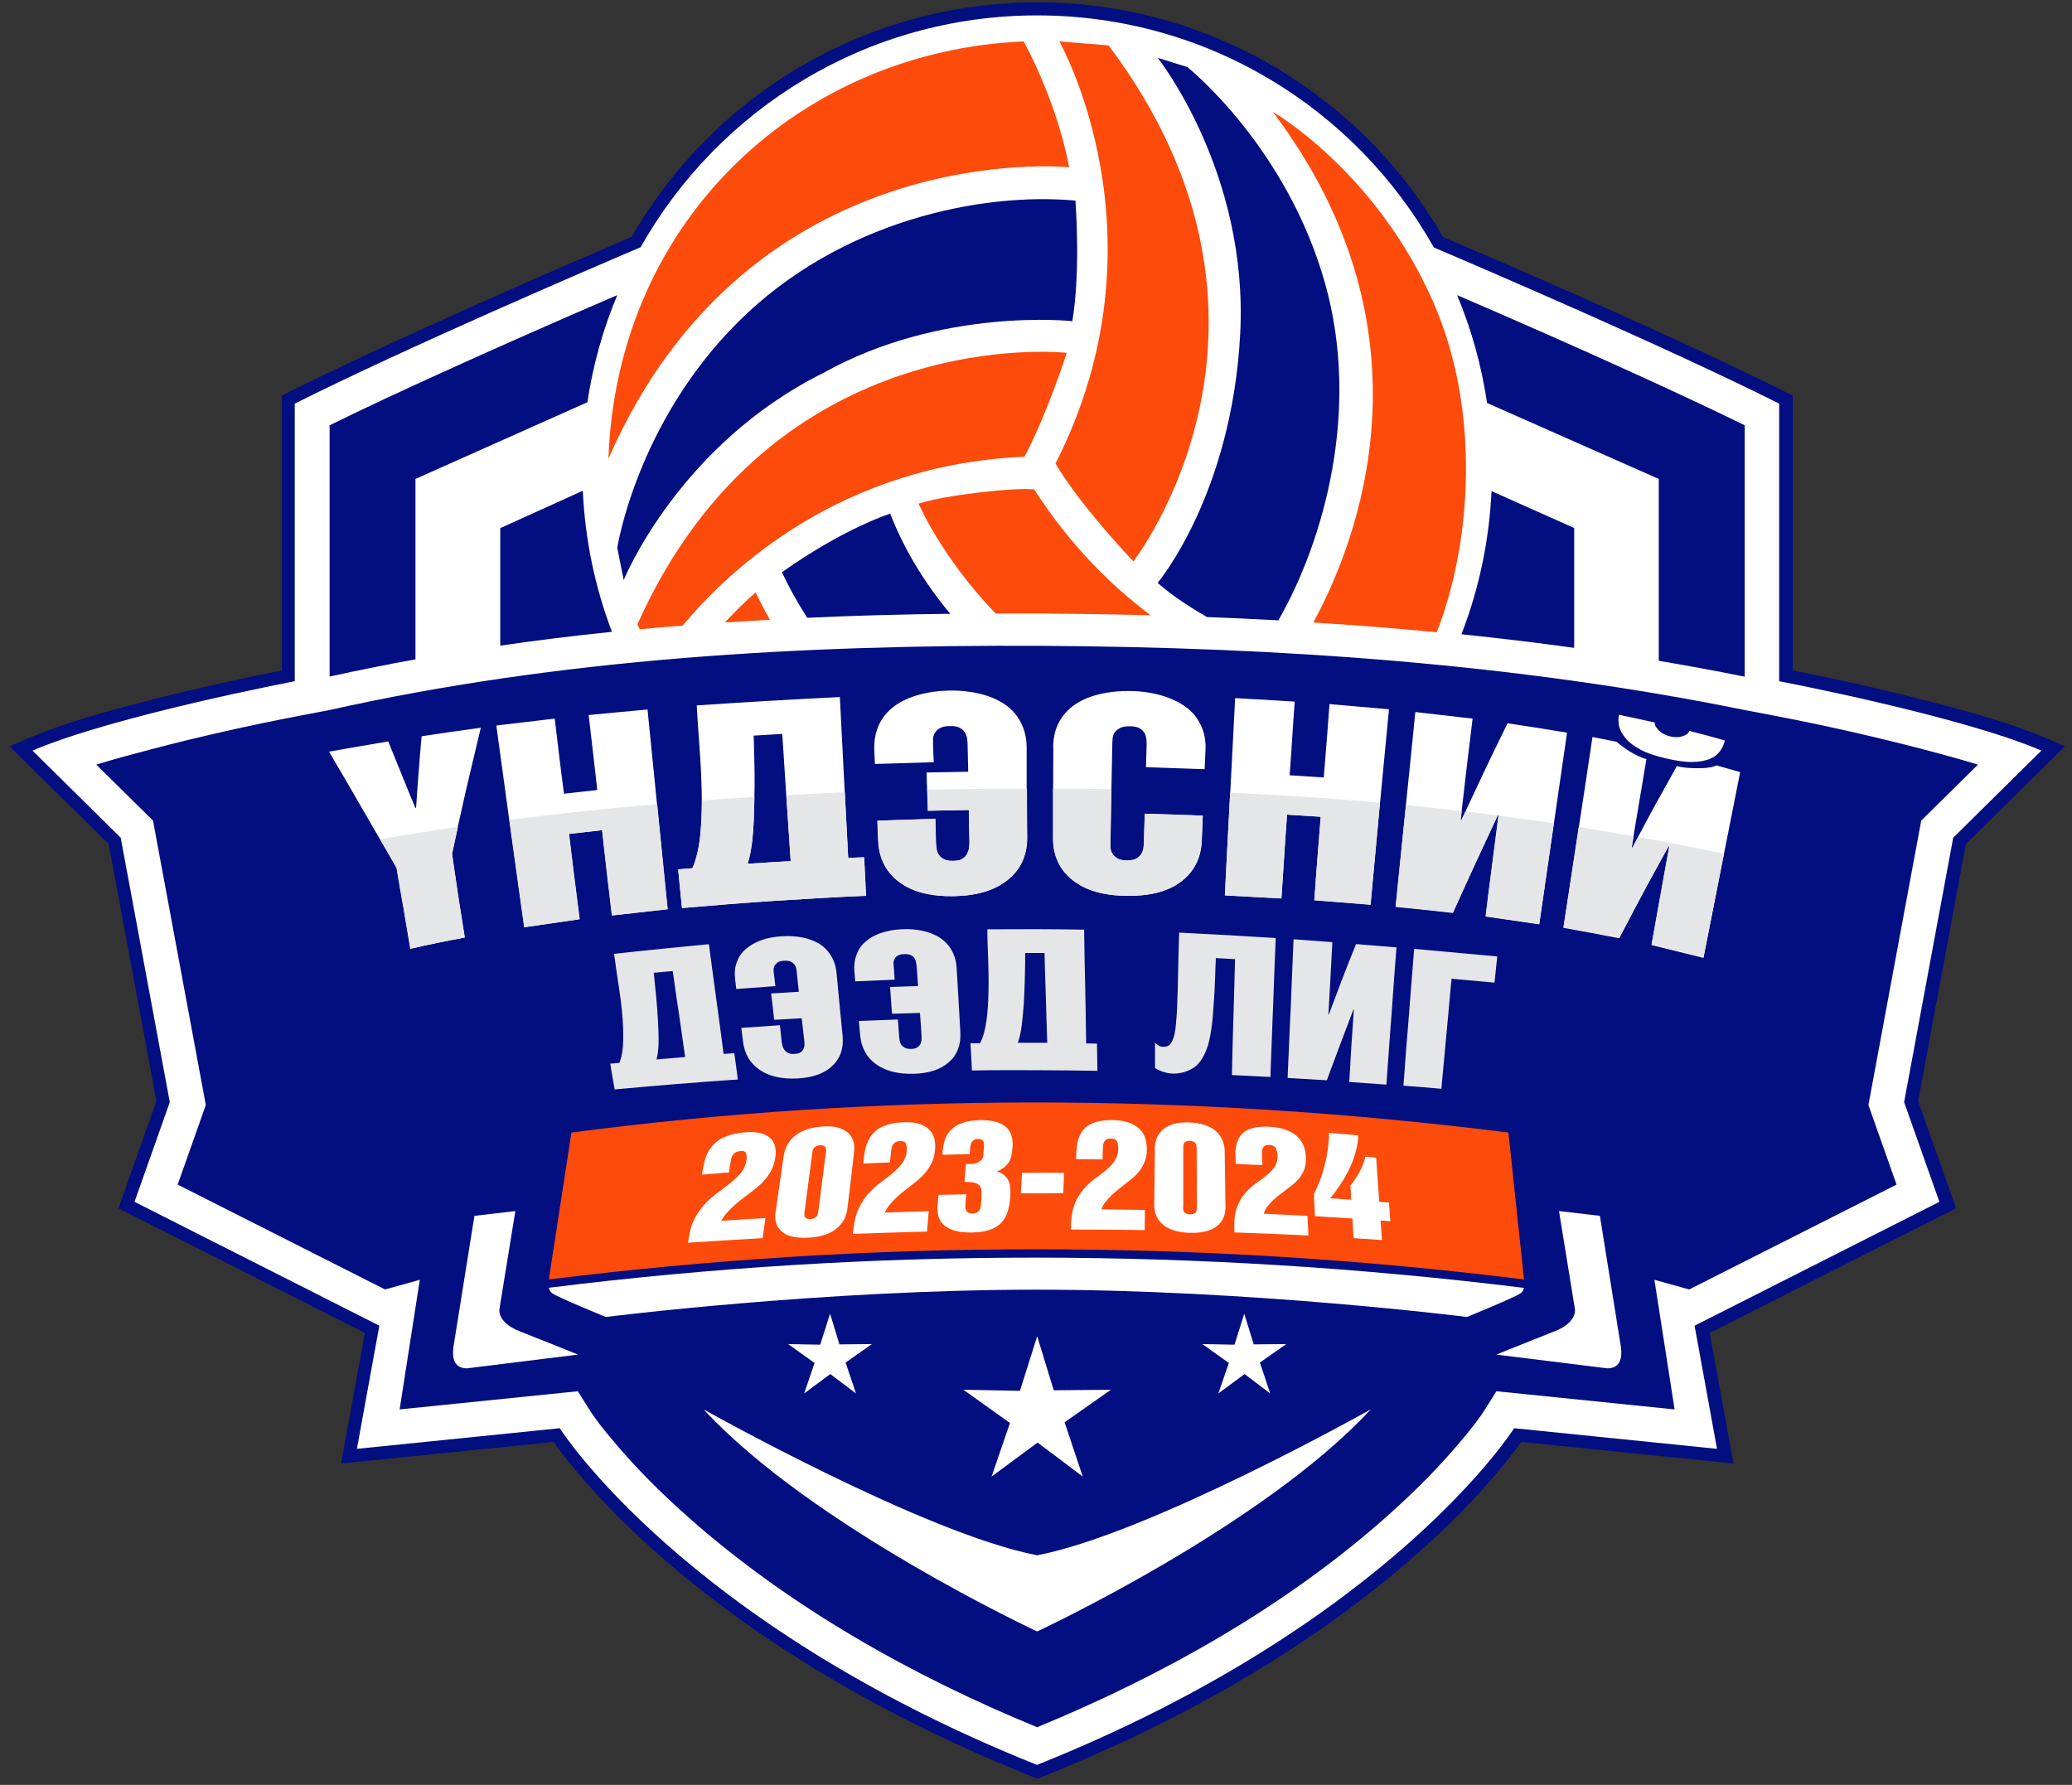 <svg width="195" height="168" viewBox="0 0 195 168" fill="none" xmlns="http://www.w3.org/2000/svg">
<rect x="0" y="0" width="195" height="168" fill="#333333" stroke="none"/>
<path fill-rule="evenodd" clip-rule="evenodd" d="M52.08 135.72L32.1 137.75L34.34 125.46L11.15 113.73L14.72 103.64L10.23 79.45L0.9 70.24L2.58 69.52C5.81 68.13 9.48 67.11 12.89 66.22C17.37 65.05 21.97 64 26.52 63.11V37.24L27.2 36.9C31.23 34.88 35.32 32.98 39.42 31.11C46.05 28.09 52.73 25.16 59.44 22.3C67.3 8.66 81.8 0.22 97.62 0.22C113.44 0.22 127.94 8.66 135.8 22.3C142.5 25.16 149.19 28.09 155.82 31.11C159.92 32.98 164.01 34.88 168.04 36.9L168.72 37.24V63.11C173.28 64 177.88 65.05 182.35 66.22C185.75 67.11 189.42 68.13 192.66 69.52L194.34 70.24L185.01 79.45L180.52 103.64L184.09 113.73L160.9 125.46L163.14 137.75L143.16 135.72C142.53 136.63 141.8 137.54 141.11 138.36C138.76 141.19 136.11 143.82 133.36 146.25C123.14 155.29 110.71 162.19 98.09 167.24L97.63 167.42L97.17 167.24C84.55 162.19 72.12 155.29 61.9 146.25C59.15 143.82 56.5 141.18 54.15 138.36C53.46 137.54 52.73 136.63 52.1 135.72" fill="#030E80"/>
<path fill-rule="evenodd" clip-rule="evenodd" d="M134.93 23.27C127.59 10.24 113.63 1.45 97.61 1.45C81.59 1.45 67.63 10.25 60.29 23.27C55.36 25.37 38.34 32.68 27.74 37.99V64.12C27.74 64.12 10.7 67.37 3.06 70.65L11.36 78.85L15.98 103.74L12.66 113.12L35.7 124.78L33.59 136.37L52.68 134.43C52.68 134.43 64.26 152.78 97.59 166.12C130.92 152.79 142.5 134.43 142.5 134.43L161.59 136.37L159.48 124.78L182.52 113.12L179.2 103.74L183.82 78.85L192.12 70.65C184.48 67.37 167.44 64.12 167.44 64.12V37.99C156.84 32.68 139.82 25.37 134.89 23.27" fill="white"/>
<path fill-rule="evenodd" clip-rule="evenodd" d="M55.28 37.86C55.81 34.34 56.76 30.96 58.09 27.78C52.46 30.2 46.85 32.67 41.28 35.21C37.85 36.77 34.41 38.36 31.02 40.03V63.68C33.7 63.09 36.4 62.55 39.1 62.06V45.08L55.28 37.86Z" fill="#030E80"/>
<path fill-rule="evenodd" clip-rule="evenodd" d="M57.59 59.46C56.01 55.31 55.06 50.84 54.85 46.19L47.08 49.71V60.77C50.57 60.26 54.08 59.83 57.59 59.47" fill="#030E80"/>
<path fill-rule="evenodd" clip-rule="evenodd" d="M140.37 46.23C140.15 50.96 139.17 55.49 137.54 59.7C141.08 60.07 144.62 60.49 148.15 60.98V49.7L140.38 46.23H140.37Z" fill="#030E80"/>
<path fill-rule="evenodd" clip-rule="evenodd" d="M164.2 63.69V40.03C160.81 38.37 157.38 36.78 153.94 35.21C148.37 32.67 142.76 30.2 137.13 27.78C138.47 30.98 139.43 34.39 139.95 37.93L156.11 45.08V62.2C158.81 62.65 161.51 63.15 164.19 63.69" fill="#030E80"/>
<path fill-rule="evenodd" clip-rule="evenodd" d="M99.69 3.89C99.69 3.89 110.17 22.32 99.34 43.62C99.34 43.62 101.01 46.79 106.66 52.84C106.66 52.84 124.07 30.53 104.33 4.27L99.68 3.9L99.69 3.89Z" fill="#FC4B0B"/>
<path fill-rule="evenodd" clip-rule="evenodd" d="M108.94 5.44L111.74 6.31C111.74 6.31 121.1 13.75 124.73 26.76C128 38.48 124.7 50.72 120.31 58.39C118.07 58.27 115.83 58.16 113.59 58.08C111.96 57.14 110.24 56.02 108.95 54.86C108.95 54.86 115.94 46.57 116.72 31.38C117.5 16.18 108.95 5.44 108.95 5.44" fill="#030E80"/>
<path fill-rule="evenodd" clip-rule="evenodd" d="M119.79 10.53C119.79 10.53 129.42 16.05 134.86 28.37C139.4 38.66 138.48 51.2 135.21 59.51C131.35 59.14 127.47 58.83 123.6 58.59C127.7 51.06 135.51 31.36 119.79 10.53Z" fill="#FC4B0B"/>
<path fill-rule="evenodd" clip-rule="evenodd" d="M108.29 57.91C104.43 55.02 100.62 51.18 97.33 46.07C95.62 45.85 88.9 46.6 86.45 47.4C86.45 47.4 88.58 52.42 93.7 57.75C95.13 57.75 96.55 57.75 97.98 57.75C101.41 57.77 104.85 57.82 108.29 57.91Z" fill="#FC4B0B"/>
<path fill-rule="evenodd" clip-rule="evenodd" d="M75.97 58.15C75.03 56.68 74.23 55.24 73.59 53.87C73.59 53.87 78.66 50.13 83.78 48.34C85.08 51.71 87.02 54.89 89.43 57.77C84.95 57.82 80.45 57.94 75.96 58.15" fill="#030E80"/>
<path fill-rule="evenodd" clip-rule="evenodd" d="M68.22 58.59C69.1 57.64 70.07 56.67 71.12 55.75C71.12 55.75 71.55 56.74 72.46 58.33C71.05 58.41 69.63 58.5 68.22 58.59Z" fill="#FC4B0B"/>
<path fill-rule="evenodd" clip-rule="evenodd" d="M64.25 58.88C68.75 53.49 79.2 43.73 96.41 42.99C97.75 40.54 99.45 36.14 100.39 33.21C100.39 33.21 72.81 30.12 59.99 58.76L60.21 59.23C61.56 59.1 62.91 58.98 64.26 58.88" fill="#FC4B0B"/>
<path fill-rule="evenodd" clip-rule="evenodd" d="M58.7 54.6L58.09 51.57C58.09 51.57 59.89 39.86 69.45 30.32C79.01 20.78 92.33 18.07 101.21 18.88C101.21 18.88 101.73 25.38 100.92 30.23C100.92 30.23 88.64 28.87 77.49 35.1C63.86 41.87 58.7 54.59 58.7 54.59" fill="#030E80"/>
<path fill-rule="evenodd" clip-rule="evenodd" d="M57.26 43.17C58.09 20.44 75.56 4.78 96.34 3.9C96.34 3.9 99.41 9.35 100.62 15.74C100.62 15.74 70.58 12.68 57.26 43.18" fill="#FC4B0B"/>
<path fill-rule="evenodd" clip-rule="evenodd" d="M97.61 162.57C109.32 157.76 120.85 151.28 130.35 142.88C132.93 140.6 135.42 138.13 137.62 135.48C138.34 134.62 139.15 133.62 139.75 132.67L140.83 130.95L157.6 132.66L155.7 120.46L158.97 121.37L178.49 111.5L175.84 104.01L180.81 77.24L186.15 71.97C184.48 71.46 182.8 71 181.19 70.58C176.49 69.35 171.64 68.25 166.86 67.34L164.19 66.83C142.81 62.49 120.53 60.91 97.97 60.79C75.42 60.67 52.59 62 31.02 66.83L28.35 67.34C23.57 68.25 18.72 69.34 14.02 70.58C12.41 71 10.72 71.46 9.06 71.97L14.4 77.24L19.37 104.01L16.72 111.5L36.24 121.37L39.51 120.46L37.61 132.66L54.38 130.95L55.46 132.67C56.06 133.62 56.87 134.62 57.59 135.48C59.79 138.13 62.28 140.6 64.86 142.88C74.36 151.28 85.88 157.76 97.6 162.57" fill="#030E80"/>
<path fill-rule="evenodd" clip-rule="evenodd" d="M44.65 114.44L48.5 113.99L47.01 123.17C47.01 123.17 46.69 124.44 48.92 125.31C51.15 126.18 54.4 127.5 54.4 127.5L44.23 128.76C44.23 128.76 42.35 129.21 42.67 126.8L44.65 114.44Z" fill="white"/>
<path fill-rule="evenodd" clip-rule="evenodd" d="M150.57 114.44L146.72 113.99L148.21 123.17C148.21 123.17 148.53 124.44 146.3 125.31C144.07 126.18 140.82 127.5 140.82 127.5L150.99 128.76C150.99 128.76 152.87 129.21 152.55 126.8L150.57 114.44Z" fill="white"/>
<path fill-rule="evenodd" clip-rule="evenodd" d="M155.74 68C155.7 68.2 155.82 68.44 156.1 68.73C156.36 69 156.71 69.2 157.17 69.31C157.62 69.42 158.04 69.41 158.39 69.28C158.75 69.15 158.94 68.99 158.98 68.79C160.1 69.08 161.22 69.37 162.33 69.7C162.26 70.03 162.11 70.35 161.91 70.65C161.7 70.96 161.4 71.22 160.98 71.4C160.54 71.6 160.01 71.7 159.32 71.72C158.65 71.74 157.82 71.62 156.81 71.39C155.8 71.16 154.98 70.88 154.37 70.55C153.77 70.22 153.3 69.87 153 69.5C152.7 69.13 152.46 68.75 152.38 68.36C152.3 67.98 152.29 67.61 152.36 67.28C153.48 67.51 154.62 67.75 155.75 68.01M160.32 90.16C158.69 89.76 157.06 89.35 155.43 88.95C155.7 87.41 155.98 85.86 156.26 84.32C156.53 82.78 156.82 81.23 157.1 79.69C157.07 79.69 157.05 79.68 157.03 79.67C156.26 81.09 155.46 82.5 154.69 83.95C153.92 85.4 153.14 86.86 152.39 88.31C150.64 87.97 148.89 87.64 147.14 87.33C147.59 84.34 148.05 81.35 148.51 78.35C148.97 75.36 149.43 72.37 149.87 69.37C150.63 69.51 151.39 69.67 152.15 69.82C152.28 69.95 152.46 70.09 152.69 70.26C152.92 70.42 153.13 70.58 153.39 70.74C153.66 70.89 153.92 71.04 154.19 71.17C154.47 71.3 154.71 71.39 154.95 71.44C154.72 72.83 154.48 74.22 154.25 75.61C154.01 77 153.78 78.39 153.55 79.78C153.56 79.78 153.59 79.78 153.62 79.79C154.31 78.5 154.99 77.21 155.69 75.92C156.39 74.64 157.12 73.37 157.81 72.11C158.1 72.18 158.42 72.24 158.79 72.27C159.15 72.3 159.51 72.31 159.85 72.31C160.22 72.31 160.55 72.29 160.84 72.24C161.12 72.2 161.36 72.13 161.55 72.04C162.27 72.25 163 72.46 163.77 72.67C163.2 75.58 162.62 78.49 162.04 81.41C161.46 84.32 160.89 87.23 160.32 90.14V90.16ZM139.82 86.26C140.01 84.68 140.22 83.09 140.42 81.5C140.62 79.91 140.84 78.33 141.04 76.74C141.01 76.74 140.97 76.74 140.96 76.74C140.25 78.27 139.54 79.79 138.83 81.32C138.12 82.85 137.43 84.39 136.73 85.93C134.93 85.73 133.13 85.53 131.34 85.36C131.65 82.3 131.96 79.24 132.27 76.19C132.58 73.14 132.9 70.08 133.2 67.02C134.99 67.22 136.78 67.43 138.59 67.64C138.4 69.24 138.2 70.84 138.01 72.43C137.82 74.03 137.65 75.62 137.45 77.22C137.46 77.22 137.49 77.22 137.52 77.22C138.23 75.69 138.95 74.16 139.67 72.64C140.39 71.11 141.13 69.6 141.88 68.08C143.74 68.35 145.62 68.65 147.48 68.96C147.05 71.97 146.61 74.97 146.17 77.98C145.73 80.99 145.3 83.99 144.86 87C143.18 86.75 141.49 86.51 139.81 86.27L139.82 86.26ZM121.85 66.04C121.76 67.19 121.68 68.35 121.61 69.51C121.53 70.66 121.46 71.82 121.37 72.97C122.44 73.04 123.51 73.11 124.58 73.18C124.67 72.03 124.77 70.88 124.86 69.73C124.95 68.58 125.03 67.43 125.12 66.27C126.99 66.43 128.85 66.59 130.72 66.76C130.43 69.83 130.13 72.9 129.84 75.96C129.55 79.02 129.27 82.09 128.99 85.16C127.23 85.02 125.45 84.88 123.7 84.74C123.79 83.43 123.88 82.12 123.99 80.81C124.09 79.5 124.2 78.19 124.3 76.88C123.24 76.82 122.19 76.75 121.13 76.68C121.03 78 120.94 79.31 120.86 80.63C120.78 81.94 120.68 83.26 120.6 84.57C118.82 84.47 117.06 84.38 115.28 84.28C115.44 81.18 115.59 78.09 115.76 74.99C115.93 71.9 116.08 68.8 116.24 65.71C118.11 65.81 120 65.92 121.87 66.04H121.85ZM99.12 70.35C99.12 69.45 99.3 68.66 99.66 67.98C100.03 67.3 100.54 66.74 101.19 66.3C101.84 65.86 102.62 65.54 103.51 65.33C104.4 65.12 105.37 65.02 106.4 65.04C107.47 65.06 108.45 65.21 109.31 65.46C110.18 65.71 110.94 66.07 111.58 66.53C112.22 66.99 112.69 67.57 113.02 68.27C113.35 68.96 113.5 69.76 113.45 70.66C113.42 71.24 113.4 71.82 113.37 72.4C111.54 72.33 109.71 72.27 107.85 72.21C107.87 71.51 107.89 70.81 107.91 70.11C107.91 69.96 107.91 69.78 107.89 69.58C107.86 69.38 107.82 69.2 107.72 69.01C107.62 68.84 107.48 68.69 107.27 68.56C107.06 68.43 106.75 68.36 106.32 68.36C105.92 68.36 105.6 68.41 105.4 68.53C105.18 68.65 105 68.79 104.89 68.96C104.78 69.13 104.73 69.32 104.71 69.52C104.69 69.72 104.68 69.89 104.68 70.05C104.65 71.59 104.62 73.12 104.59 74.66C104.56 76.19 104.54 77.73 104.51 79.27C104.51 79.39 104.49 79.55 104.51 79.75C104.52 79.95 104.57 80.14 104.67 80.32C104.77 80.5 104.93 80.65 105.15 80.79C105.35 80.92 105.66 80.99 106.06 80.99C106.45 80.99 106.75 80.93 106.96 80.81C107.17 80.68 107.33 80.53 107.43 80.36C107.53 80.18 107.6 79.99 107.62 79.79C107.64 79.59 107.66 79.43 107.66 79.31C107.68 78.4 107.72 77.5 107.74 76.59C109.57 76.64 111.39 76.7 113.2 76.77C113.18 77.55 113.13 78.34 113.1 79.13C113.04 80.8 112.35 82.1 111.1 83.02C109.84 83.95 108.15 84.35 105.98 84.32C103.85 84.29 102.17 83.81 100.95 82.84C99.72 81.86 99.1 80.54 99.11 78.86C99.11 77.45 99.11 76.03 99.11 74.61C99.11 73.2 99.13 71.77 99.13 70.36L99.12 70.35ZM87.32 76.31C87.28 75.11 87.23 73.92 87.2 72.71C88.48 72.68 89.8 72.66 91.12 72.64C91.1 71.77 91.08 70.9 91.06 70.03C91.06 69.88 91.04 69.7 91.01 69.5C90.99 69.3 90.91 69.12 90.8 68.94C90.7 68.77 90.55 68.62 90.34 68.51C90.12 68.39 89.81 68.33 89.39 68.34C88.99 68.34 88.68 68.41 88.45 68.54C88.23 68.66 88.07 68.82 87.98 68.99C87.88 69.17 87.81 69.36 87.81 69.56C87.81 69.76 87.81 69.94 87.81 70.1C87.83 70.64 87.84 71.19 87.88 71.74C86.02 71.79 84.19 71.85 82.34 71.91C82.32 71.48 82.3 71.06 82.28 70.63C82.24 69.73 82.4 68.92 82.72 68.22C83.04 67.52 83.54 66.94 84.15 66.48C84.78 66.01 85.55 65.66 86.43 65.41C87.3 65.16 88.27 65.02 89.31 65C90.37 64.98 91.34 65.09 92.22 65.3C93.1 65.51 93.88 65.84 94.54 66.28C95.19 66.72 95.69 67.28 96.05 67.96C96.41 68.65 96.62 69.44 96.62 70.34C96.62 71.76 96.62 73.18 96.62 74.6C96.62 76.02 96.64 77.44 96.65 78.85C96.65 80.53 96.03 81.86 94.8 82.84C93.58 83.81 91.91 84.31 89.77 84.35C87.63 84.39 85.91 83.97 84.67 83.06C83.4 82.13 82.72 80.84 82.64 79.15C82.61 78.52 82.58 77.88 82.56 77.25C84.37 77.19 86.19 77.12 88.01 77.07C88.03 77.83 88.04 78.58 88.07 79.34C88.07 79.46 88.09 79.62 88.11 79.82C88.13 80.02 88.19 80.21 88.29 80.39C88.39 80.57 88.55 80.73 88.77 80.85C89.01 80.98 89.3 81.04 89.69 81.03C90.09 81.03 90.39 80.96 90.59 80.82C90.79 80.69 90.93 80.53 91.02 80.34C91.11 80.15 91.18 79.96 91.2 79.77C91.22 79.57 91.23 79.41 91.23 79.29C91.2 78.28 91.19 77.26 91.18 76.24C89.88 76.26 88.58 76.28 87.31 76.31H87.32ZM79.04 65.62C79.17 68.14 79.3 70.66 79.43 73.19C79.56 75.71 79.69 78.23 79.82 80.75C80.32 80.73 80.81 80.71 81.32 80.69C81.38 81.9 81.45 83.11 81.5 84.32C80 84.37 78.52 84.46 77.02 84.54C74.21 84.71 71.4 84.87 68.6 85.1C67.11 85.22 65.64 85.35 64.18 85.47C64.06 84.26 63.93 83.05 63.82 81.83C64.25 81.79 64.69 81.75 65.16 81.72C65.53 80.88 65.77 79.85 65.9 78.61C66.02 77.38 66.07 76.07 66.04 74.67C66.01 73.28 65.95 71.86 65.84 70.43C65.73 69 65.64 67.66 65.57 66.4C70.05 66.09 74.52 65.83 79.05 65.61L79.04 65.62ZM74.41 81.05C74.28 79.06 74.14 77.06 74.01 75.07C73.88 73.08 73.75 71.08 73.62 69.08C72.71 69.13 71.81 69.18 70.93 69.24C70.97 70.27 70.99 71.36 71.01 72.5C71.03 73.65 71.01 74.76 70.98 75.85C70.96 76.94 70.91 77.96 70.82 78.9C70.72 79.86 70.58 80.65 70.36 81.3C71.7 81.21 73.05 81.13 74.42 81.05H74.41ZM52.21 67.65C52.35 68.83 52.49 70 52.63 71.18C52.77 72.36 52.93 73.53 53.08 74.71C54.11 74.59 55.17 74.47 56.21 74.36C56.09 73.19 55.94 72.01 55.81 70.83C55.68 69.65 55.54 68.48 55.4 67.3C57.25 67.12 59.1 66.95 60.94 66.78C61.25 69.91 61.56 73.05 61.88 76.18C62.19 79.31 62.51 82.45 62.82 85.58C61.08 85.78 59.32 85.98 57.58 86.17C57.42 84.83 57.26 83.5 57.11 82.16C56.95 80.82 56.81 79.48 56.66 78.14C55.62 78.26 54.57 78.37 53.54 78.49C53.7 79.83 53.86 81.17 54.03 82.51C54.2 83.85 54.37 85.19 54.54 86.52C52.8 86.77 51.06 87.03 49.33 87.28C48.89 84.12 48.44 80.95 48.01 77.79C47.58 74.62 47.15 71.46 46.71 68.29C48.53 68.07 50.37 67.85 52.2 67.64L52.21 67.65ZM36.54 69.79C36.96 70.83 37.39 71.88 37.81 72.92C38.23 73.96 38.65 75 39.09 76.04C39.1 76.04 39.13 76.04 39.16 76.03C39.22 74.9 39.32 73.78 39.4 72.66C39.48 71.54 39.57 70.42 39.68 69.3C41.53 69.02 43.38 68.75 45.25 68.5C44.78 70.46 44.31 72.43 43.85 74.41C43.39 76.39 42.96 78.39 42.53 80.38C42.73 81.69 42.91 83.01 43.11 84.32C43.31 85.63 43.53 86.94 43.73 88.25C42.01 88.57 40.3 88.91 38.61 89.31C38.39 88.04 38.19 86.76 37.97 85.49C37.75 84.22 37.52 82.95 37.31 81.68C36.28 79.88 35.22 78.07 34.17 76.25C33.12 74.42 32.05 72.6 30.97 70.75C32.82 70.42 34.67 70.1 36.53 69.79H36.54Z" fill="white"/>
<path fill-rule="evenodd" clip-rule="evenodd" d="M148.6 77.85C150.31 78.12 152.02 78.41 153.75 78.71C153.69 79.06 153.63 79.41 153.57 79.76C153.58 79.76 153.61 79.76 153.64 79.77C153.82 79.44 153.99 79.11 154.17 78.77C156.84 79.25 159.53 79.78 162.25 80.36L162.04 81.39C161.46 84.3 160.89 87.21 160.32 90.12C158.69 89.72 157.06 89.31 155.43 88.91C155.7 87.37 155.98 85.82 156.26 84.28C156.53 82.74 156.82 81.19 157.1 79.65C157.07 79.65 157.05 79.64 157.03 79.63C156.26 81.05 155.46 82.46 154.69 83.91C153.92 85.36 153.14 86.82 152.39 88.27C150.64 87.93 148.89 87.6 147.14 87.29C147.59 84.3 148.05 81.31 148.51 78.31L148.58 77.83L148.6 77.85ZM141.03 76.77C142.76 76.99 144.49 77.23 146.24 77.49L146.17 77.95C145.73 80.96 145.3 83.96 144.86 86.97C143.18 86.72 141.49 86.48 139.81 86.24C140 84.66 140.21 83.07 140.41 81.48C140.61 79.91 140.82 78.33 141.02 76.76L141.03 76.77ZM132.32 75.78C134.05 75.95 135.8 76.14 137.57 76.34C137.54 76.62 137.5 76.91 137.47 77.19C137.48 77.19 137.51 77.19 137.54 77.19L137.92 76.38C138.93 76.5 139.94 76.62 140.95 76.75C140.25 78.26 139.54 79.78 138.84 81.29C138.13 82.82 137.44 84.36 136.74 85.9C134.94 85.7 133.14 85.5 131.35 85.33C131.66 82.27 131.97 79.21 132.28 76.16L132.32 75.78ZM115.76 74.61C120.34 74.82 125.04 75.12 129.87 75.55L129.83 75.95C129.54 79.01 129.26 82.08 128.98 85.15C127.22 85.01 125.44 84.87 123.69 84.73C123.78 83.42 123.87 82.11 123.98 80.8C124.08 79.49 124.19 78.18 124.29 76.87C123.23 76.81 122.18 76.74 121.12 76.67C121.02 77.99 120.93 79.3 120.85 80.62C120.77 81.93 120.67 83.25 120.59 84.56C118.81 84.46 117.05 84.37 115.27 84.27C115.43 81.17 115.58 78.08 115.75 74.98L115.77 74.61H115.76ZM99.1 74.23C100.9 74.23 102.73 74.25 104.59 74.28V74.66C104.55 76.19 104.53 77.73 104.5 79.27C104.5 79.39 104.48 79.55 104.5 79.75C104.51 79.95 104.56 80.14 104.66 80.32C104.76 80.5 104.92 80.65 105.14 80.79C105.34 80.92 105.65 80.99 106.05 80.99C106.44 80.99 106.74 80.93 106.95 80.81C107.16 80.68 107.32 80.53 107.42 80.36C107.52 80.18 107.59 79.99 107.61 79.79C107.63 79.59 107.65 79.43 107.65 79.31C107.67 78.4 107.71 77.5 107.73 76.59C109.56 76.64 111.38 76.7 113.19 76.77C113.17 77.55 113.12 78.34 113.09 79.13C113.03 80.8 112.34 82.1 111.09 83.02C109.83 83.95 108.14 84.35 105.97 84.32C103.84 84.29 102.16 83.81 100.94 82.84C99.71 81.86 99.09 80.54 99.1 78.86C99.1 77.45 99.1 76.03 99.1 74.61V74.24V74.23ZM87.26 74.33C88.41 74.31 89.58 74.29 90.76 74.27C92.69 74.25 94.65 74.23 96.65 74.23V74.6C96.65 76.02 96.67 77.44 96.68 78.85C96.68 80.53 96.06 81.86 94.83 82.84C93.61 83.81 91.94 84.31 89.8 84.35C87.66 84.39 85.94 83.97 84.7 83.06C83.43 82.13 82.75 80.84 82.67 79.15C82.64 78.52 82.61 77.88 82.59 77.25C84.4 77.19 86.22 77.12 88.04 77.07C88.06 77.83 88.07 78.58 88.1 79.34C88.1 79.46 88.12 79.62 88.14 79.82C88.16 80.02 88.22 80.21 88.32 80.39C88.42 80.57 88.58 80.73 88.8 80.85C89.04 80.98 89.33 81.04 89.72 81.03C90.12 81.03 90.42 80.96 90.62 80.82C90.82 80.69 90.96 80.53 91.05 80.34C91.14 80.15 91.21 79.96 91.23 79.77C91.25 79.57 91.26 79.41 91.26 79.29C91.23 78.28 91.22 77.26 91.21 76.24C89.91 76.26 88.61 76.28 87.34 76.31C87.32 75.65 87.29 75 87.27 74.34L87.26 74.33ZM66.05 75.35C67.65 75.23 69.3 75.12 71 75.01L70.98 75.85C70.96 76.94 70.91 77.96 70.82 78.9C70.72 79.86 70.58 80.65 70.36 81.3C71.7 81.21 73.05 81.13 74.42 81.05C74.29 79.06 74.15 77.06 74.02 75.07L74 74.84C75.79 74.74 77.63 74.65 79.51 74.58C79.62 76.64 79.72 78.69 79.83 80.75C80.33 80.73 80.82 80.71 81.33 80.69C81.39 81.9 81.46 83.11 81.51 84.32C80.01 84.37 78.53 84.46 77.03 84.54C74.22 84.71 71.41 84.87 68.61 85.1C67.12 85.22 65.65 85.35 64.19 85.47C64.07 84.26 63.94 83.05 63.83 81.83C64.26 81.79 64.7 81.75 65.17 81.72C65.54 80.88 65.78 79.85 65.91 78.61C66.01 77.58 66.06 76.49 66.06 75.34L66.05 75.35ZM47.94 77.17C51.9 76.66 56.57 76.14 61.85 75.69L61.9 76.18C62.21 79.31 62.53 82.45 62.84 85.58C61.1 85.78 59.34 85.98 57.6 86.17C57.44 84.83 57.28 83.5 57.13 82.16C56.97 80.82 56.83 79.48 56.68 78.14C55.64 78.26 54.59 78.37 53.56 78.49C53.72 79.83 53.88 81.17 54.05 82.51C54.22 83.85 54.39 85.19 54.56 86.52C52.82 86.77 51.08 87.03 49.35 87.28C48.91 84.12 48.46 80.95 48.03 77.79L47.94 77.17ZM43.1 77.83C42.91 78.68 42.73 79.53 42.55 80.37C42.75 81.68 42.93 83 43.13 84.31C43.33 85.62 43.55 86.93 43.75 88.24C42.03 88.56 40.32 88.9 38.63 89.3C38.41 88.03 38.21 86.75 37.99 85.48C37.77 84.21 37.54 82.94 37.33 81.67C36.82 80.78 36.31 79.89 35.79 79C37.54 78.69 40 78.28 43.1 77.83Z" fill="#E5E6E7"/>
<path fill-rule="evenodd" clip-rule="evenodd" d="M140.91 90.01C140.82 90.84 140.73 91.66 140.65 92.49C139.29 92.37 137.96 92.25 136.61 92.12C136.53 92.99 136.44 93.85 136.37 94.71C136.29 95.57 136.21 96.44 136.13 97.3C136.05 98.17 135.97 99.03 135.89 99.89C135.81 100.75 135.73 101.62 135.65 102.48C134.47 102.37 133.28 102.28 132.08 102.19C132.16 101.12 132.25 100.04 132.32 98.97C132.4 97.9 132.49 96.82 132.58 95.75C132.67 94.68 132.75 93.6 132.83 92.53C132.91 91.46 133 90.38 133.09 89.31C135.69 89.54 138.29 89.78 140.9 90.02M126.98 101.83C127.06 100.7 127.11 99.56 127.18 98.43C127.25 97.3 127.35 96.17 127.41 95.03C127.39 95.03 127.38 95.03 127.37 95.03C126.95 96.14 126.53 97.25 126.11 98.35C125.69 99.46 125.28 100.57 124.87 101.68C123.65 101.6 122.4 101.53 121.18 101.46C121.23 100.37 121.28 99.28 121.32 98.19C121.36 97.1 121.42 96.01 121.47 94.93C121.52 93.84 121.56 92.76 121.6 91.67C121.65 90.58 121.69 89.49 121.74 88.41C122.95 88.5 124.16 88.58 125.39 88.68C125.32 89.81 125.28 90.95 125.21 92.08C125.14 93.21 125.08 94.35 125.02 95.49C125.02 95.49 125.05 95.49 125.06 95.49C125.47 94.38 125.89 93.27 126.31 92.17C126.73 91.06 127.18 89.96 127.62 88.86C128.89 88.96 130.15 89.06 131.43 89.17C131.35 90.25 131.25 91.32 131.18 92.4C131.1 93.48 131.03 94.55 130.95 95.63C130.87 96.71 130.78 97.78 130.71 98.86C130.64 99.94 130.54 101.01 130.48 102.09C129.29 102 128.14 101.92 126.99 101.84L126.98 101.83ZM108.72 98.17C108.85 98.27 108.94 98.36 109.04 98.42C109.14 98.48 109.28 98.52 109.43 98.53C109.68 98.53 109.86 98.5 109.98 98.42C110.11 98.34 110.24 98.17 110.36 97.9C110.49 97.61 110.6 97.15 110.66 96.51C110.72 95.88 110.78 95.12 110.8 94.23C110.83 93.34 110.87 92.35 110.88 91.25C110.88 90.7 110.91 90.14 110.92 89.56C110.94 88.98 110.95 88.39 110.97 87.78C114 87.93 117.03 88.1 120.06 88.29C120.01 89.38 119.97 90.47 119.93 91.56C119.89 92.65 119.85 93.74 119.81 94.83C119.77 95.92 119.71 97.01 119.68 98.1C119.64 99.19 119.6 100.28 119.56 101.37C118.35 101.3 117.14 101.25 115.94 101.19C115.96 100.28 115.98 99.37 116 98.46C116.02 97.55 116.05 96.64 116.08 95.73C116.1 94.82 116.13 93.91 116.16 93.01C116.18 92.1 116.21 91.19 116.23 90.28C115.63 90.25 115.03 90.21 114.43 90.18C114.39 90.72 114.38 91.37 114.35 92.15C114.33 92.93 114.28 93.73 114.22 94.55C114.17 95.37 114.11 96.16 113.99 96.92C113.88 97.68 113.74 98.3 113.55 98.78C113.21 99.66 112.77 100.27 112.19 100.59C111.6 100.92 110.99 101.07 110.35 101.05C110.21 101.05 110.04 101.03 109.86 100.99C109.69 100.95 109.52 100.91 109.37 100.85C109.23 100.8 109.08 100.74 108.96 100.68C108.83 100.62 108.74 100.56 108.7 100.51C108.7 99.73 108.7 98.94 108.7 98.16L108.72 98.17ZM102.03 87.5C102.05 88.39 102.06 89.29 102.07 90.18C102.08 91.07 102.12 91.96 102.13 92.85C102.14 93.74 102.16 94.64 102.18 95.53C102.2 96.42 102.21 97.31 102.22 98.21C102.56 98.21 102.89 98.22 103.24 98.23C103.26 99.08 103.27 99.94 103.28 100.79C102.26 100.78 101.26 100.77 100.24 100.75C98.32 100.73 96.41 100.73 94.49 100.73C93.47 100.73 92.48 100.74 91.47 100.76C91.42 99.91 91.39 99.06 91.33 98.2C91.63 98.2 91.92 98.19 92.24 98.19C92.53 97.62 92.72 96.91 92.84 96.05C92.96 95.19 93.01 94.27 93.03 93.29C93.05 92.31 93.03 91.32 93 90.31C92.96 89.3 92.92 88.35 92.92 87.47C95.96 87.45 98.99 87.45 102.03 87.5ZM98.56 98.16C98.54 97.46 98.51 96.75 98.49 96.05C98.47 95.35 98.45 94.64 98.43 93.93C98.41 93.23 98.38 92.52 98.36 91.82C98.34 91.12 98.32 90.41 98.3 89.7C97.69 89.7 97.1 89.7 96.48 89.7C96.48 90.42 96.48 91.19 96.45 92C96.43 92.8 96.4 93.59 96.36 94.35C96.31 95.11 96.24 95.83 96.16 96.49C96.08 97.16 95.95 97.71 95.79 98.15C96.7 98.15 97.63 98.15 98.55 98.15L98.56 98.16ZM83.95 95.43C83.89 94.59 83.82 93.75 83.77 92.9C84.63 92.87 85.52 92.84 86.4 92.81C86.35 92.2 86.31 91.59 86.27 90.98C86.27 90.87 86.24 90.74 86.21 90.6C86.19 90.46 86.15 90.33 86.08 90.21C86.01 90.09 85.89 89.99 85.74 89.91C85.59 89.83 85.37 89.8 85.09 89.81C84.82 89.81 84.61 89.87 84.47 89.96C84.33 90.05 84.24 90.16 84.18 90.28C84.12 90.4 84.08 90.54 84.09 90.68C84.09 90.82 84.11 90.95 84.12 91.06C84.15 91.44 84.17 91.83 84.2 92.21C82.96 92.26 81.73 92.31 80.49 92.37C80.46 92.07 80.44 91.77 80.41 91.48C80.35 90.85 80.44 90.29 80.63 89.8C80.82 89.31 81.13 88.89 81.54 88.56C81.94 88.23 82.43 87.96 83.02 87.78C83.61 87.59 84.24 87.49 84.95 87.46C85.65 87.43 86.29 87.49 86.9 87.63C87.5 87.77 88.03 87.98 88.48 88.28C88.93 88.58 89.3 88.97 89.57 89.46C89.84 89.94 90 90.5 90.03 91.13C90.09 92.14 90.15 93.14 90.21 94.14C90.27 95.14 90.32 96.15 90.38 97.15C90.45 98.34 90.09 99.29 89.3 99.98C88.5 100.68 87.4 101.04 85.95 101.07C84.5 101.11 83.32 100.8 82.43 100.16C81.55 99.52 81.06 98.61 80.95 97.43C80.91 96.98 80.87 96.54 80.83 96.1C82.05 96.05 83.26 96 84.5 95.96C84.54 96.49 84.58 97.02 84.62 97.55C84.62 97.63 84.63 97.74 84.66 97.89C84.69 98.03 84.71 98.17 84.79 98.29C84.87 98.42 84.99 98.52 85.14 98.61C85.3 98.7 85.5 98.74 85.77 98.73C86.03 98.73 86.22 98.67 86.35 98.57C86.48 98.47 86.6 98.36 86.64 98.23C86.69 98.1 86.73 97.97 86.73 97.83C86.73 97.69 86.73 97.58 86.73 97.49C86.69 96.78 86.63 96.06 86.58 95.34C85.71 95.37 84.84 95.39 83.97 95.42L83.95 95.43ZM72.86 95.99C72.77 95.16 72.68 94.34 72.57 93.51C73.44 93.45 74.31 93.4 75.18 93.35C75.11 92.75 75.05 92.15 74.99 91.55C74.98 91.44 74.96 91.32 74.94 91.18C74.92 91.04 74.85 90.92 74.77 90.8C74.69 90.69 74.58 90.59 74.41 90.51C74.26 90.44 74.05 90.41 73.77 90.43C73.49 90.45 73.29 90.5 73.17 90.6C73.04 90.7 72.94 90.81 72.88 90.93C72.82 91.06 72.79 91.19 72.8 91.32C72.8 91.46 72.83 91.58 72.84 91.69C72.88 92.07 72.92 92.45 72.97 92.82C71.74 92.91 70.52 93 69.29 93.09C69.26 92.8 69.23 92.51 69.19 92.22C69.11 91.6 69.16 91.05 69.34 90.56C69.52 90.07 69.8 89.65 70.2 89.32C70.59 88.98 71.07 88.7 71.63 88.5C72.2 88.29 72.85 88.17 73.53 88.13C74.23 88.08 74.89 88.12 75.48 88.23C76.08 88.35 76.61 88.54 77.08 88.82C77.54 89.1 77.91 89.47 78.2 89.94C78.49 90.41 78.67 90.95 78.73 91.58C78.83 92.57 78.91 93.56 79.01 94.55C79.1 95.54 79.2 96.53 79.3 97.52C79.41 98.69 79.08 99.63 78.32 100.34C77.56 101.05 76.46 101.44 75.03 101.51C73.58 101.58 72.41 101.32 71.51 100.71C70.61 100.1 70.07 99.22 69.93 98.06C69.88 97.63 69.81 97.19 69.77 96.75C70.98 96.66 72.18 96.58 73.4 96.5C73.45 97.02 73.51 97.54 73.57 98.07C73.57 98.15 73.6 98.26 73.63 98.4C73.66 98.54 73.72 98.66 73.8 98.79C73.88 98.91 73.99 99.01 74.15 99.1C74.3 99.18 74.51 99.22 74.77 99.2C75.04 99.19 75.23 99.13 75.37 99.03C75.49 98.94 75.58 98.82 75.63 98.69C75.69 98.56 75.72 98.42 75.71 98.29C75.71 98.15 75.71 98.04 75.69 97.95C75.61 97.24 75.53 96.54 75.45 95.84C74.59 95.89 73.72 95.94 72.86 95.99ZM66.72 88.88C66.84 89.74 66.95 90.6 67.06 91.46C67.17 92.32 67.29 93.18 67.41 94.04C67.53 94.9 67.65 95.76 67.76 96.62C67.87 97.48 67.98 98.34 68.1 99.2C68.44 99.18 68.78 99.16 69.11 99.13C69.23 99.96 69.33 100.79 69.44 101.61C68.43 101.68 67.44 101.74 66.44 101.82C64.55 101.96 62.66 102.11 60.79 102.28C59.81 102.37 58.84 102.46 57.85 102.54C57.7 101.74 57.56 100.93 57.43 100.12C57.71 100.09 58 100.07 58.3 100.04C58.51 99.48 58.64 98.78 58.65 97.96C58.67 97.14 58.64 96.26 58.55 95.32C58.46 94.38 58.33 93.44 58.18 92.48C58.03 91.53 57.91 90.62 57.79 89.78C60.76 89.45 63.73 89.16 66.72 88.87V88.88ZM64.48 99.49C64.39 98.82 64.29 98.14 64.19 97.47C64.1 96.8 64 96.12 63.9 95.44C63.8 94.77 63.69 94.09 63.6 93.42C63.51 92.75 63.4 92.07 63.31 91.4C62.73 91.46 62.12 91.51 61.53 91.56C61.59 92.26 61.68 92.99 61.75 93.77C61.82 94.54 61.88 95.3 61.92 96.03C61.96 96.77 61.99 97.45 61.98 98.1C61.98 98.74 61.9 99.28 61.79 99.72C62.7 99.64 63.6 99.56 64.49 99.49H64.48Z" fill="#E5E6E7"/>
<path fill-rule="evenodd" clip-rule="evenodd" d="M66.22 132.66C66.22 132.66 87.07 144.38 97.61 146.39C108.15 144.38 129 132.66 129 132.66C118.82 143.68 97.61 153.56 97.61 153.56C97.61 153.56 76.4 143.68 66.22 132.66Z" fill="white"/>
<path fill-rule="evenodd" clip-rule="evenodd" d="M97.61 125.77L99.17 130.86L104.55 130.81L100.19 133.87L101.9 138.98L97.65 135.78L93.32 138.98L95.05 133.94L90.67 130.81L95.99 130.91L97.61 125.77Z" fill="white"/>
<path fill-rule="evenodd" clip-rule="evenodd" d="M117.1 123.65L117.99 126.54L121.05 126.51L118.57 128.25L119.54 131.16L117.13 129.33L114.66 131.16L115.65 128.29L113.16 126.51L116.18 126.57L117.1 123.65Z" fill="white"/>
<path fill-rule="evenodd" clip-rule="evenodd" d="M78.12 123.65L79 126.54L82.06 126.51L79.58 128.25L80.56 131.16L78.14 129.33L75.68 131.16L76.66 128.29L74.17 126.51L77.19 126.57L78.12 123.65Z" fill="white"/>
<path fill-rule="evenodd" clip-rule="evenodd" d="M51.65 121.19C51.69 121.39 51.78 121.58 51.95 121.71C52.44 122.1 57.02 123.96 57.02 123.96C57.02 123.96 77.37 121.39 97.54 121.39C117.71 121.39 138.06 123.96 138.06 123.96C138.06 123.96 142.64 122.09 143.13 121.71C143.3 121.58 143.38 121.4 143.43 121.21H143.33C112.87 117.46 82.2 117.4 51.74 121.2H51.64L51.65 121.19Z" fill="white"/>
<path fill-rule="evenodd" clip-rule="evenodd" d="M53.78 106.6L51.65 120.43C66.8 118.54 82.1 117.58 97.54 117.59C112.98 117.59 128.27 118.54 143.43 120.43L141.96 106.6C111.72 102.8 82.34 102.85 53.79 106.6" fill="#FC4B0B"/>
<path d="M123.65 112.38C123.86 111.98 124.06 111.54 124.24 111.06C124.42 110.58 124.57 110.08 124.69 109.58C124.82 109.07 124.91 108.56 124.97 108.06C125.04 107.55 125.08 107.08 125.08 106.63C125.99 106.7 126.92 106.78 127.83 106.87C127.81 107.4 127.72 107.92 127.58 108.45C127.43 108.98 127.24 109.49 127 109.99C126.76 110.49 126.49 110.98 126.17 111.46C125.85 111.94 125.53 112.38 125.19 112.79C125.85 112.83 126.51 112.87 127.17 112.92C127.14 112.47 127.12 112.03 127.09 111.58C127.4 111.22 127.68 110.79 127.95 110.3C128.22 109.8 128.4 109.33 128.5 108.87C128.84 108.9 129.17 108.93 129.51 108.96C129.56 109.65 129.61 110.35 129.66 111.04C129.71 111.73 129.75 112.43 129.8 113.12C130.1 113.14 130.41 113.17 130.72 113.19C130.76 113.77 130.81 114.36 130.85 114.94C130.54 114.92 130.23 114.9 129.93 114.88C129.97 115.49 130.02 116.11 130.06 116.72C129.16 116.66 128.28 116.6 127.39 116.54C127.35 115.92 127.31 115.31 127.28 114.69C126.1 114.61 124.91 114.54 123.75 114.47C123.72 113.78 123.68 113.09 123.66 112.4M116.27 108.74C116.25 107.76 116.5 107.05 117.02 106.61C117.54 106.17 118.39 105.98 119.58 106.06C120.59 106.13 121.39 106.4 121.97 106.87C122.55 107.34 122.86 108.02 122.9 108.9C122.92 109.34 122.88 109.72 122.76 110.03C122.64 110.35 122.49 110.63 122.29 110.88C122.09 111.14 121.85 111.36 121.58 111.57C121.32 111.77 121.04 111.99 120.76 112.2C120.47 112.41 120.19 112.63 119.92 112.87C119.66 113.11 119.4 113.38 119.19 113.69C119.12 113.79 119.07 113.89 119.05 113.96C119.03 114.01 119 114.05 118.98 114.1C118.96 114.15 118.94 114.19 118.93 114.24C120.3 114.31 121.67 114.37 123.05 114.44C123.08 115.06 123.11 115.68 123.14 116.29C120.81 116.18 118.49 116.08 116.17 116C116.17 115.79 116.16 115.59 116.16 115.38C116.15 114.66 116.25 114.06 116.44 113.56C116.64 113.07 116.89 112.64 117.2 112.29C117.5 111.94 117.84 111.63 118.2 111.38C118.56 111.13 118.9 110.88 119.2 110.63C119.5 110.38 119.76 110.11 119.96 109.82C120.16 109.53 120.24 109.17 120.23 108.75C120.23 108.52 120.17 108.3 120.08 108.1C119.99 107.9 119.79 107.79 119.47 107.77C119.3 107.77 119.17 107.77 119.08 107.83C118.98 107.88 118.91 107.95 118.86 108.03C118.81 108.12 118.79 108.21 118.78 108.33C118.78 108.44 118.76 108.55 118.77 108.67C118.77 109 118.79 109.34 118.8 109.67C117.96 109.63 117.13 109.59 116.3 109.55C116.3 109.29 116.28 109.02 116.28 108.76L116.27 108.74ZM111.34 113.63C111.34 113.9 111.4 114.09 111.53 114.17C111.66 114.25 111.81 114.3 111.99 114.3C112.16 114.3 112.31 114.27 112.45 114.19C112.57 114.12 112.64 113.94 112.64 113.66C112.64 112.73 112.63 111.79 112.63 110.86C112.63 109.93 112.63 108.99 112.62 108.06C112.62 107.79 112.55 107.6 112.43 107.52C112.3 107.43 112.15 107.39 111.99 107.38C111.81 107.38 111.66 107.41 111.54 107.48C111.42 107.55 111.36 107.73 111.36 108.01V113.62L111.34 113.63ZM108.68 108.11C108.68 107.32 108.97 106.7 109.53 106.25C110.09 105.8 110.9 105.61 111.97 105.65C113.03 105.7 113.85 105.96 114.4 106.44C114.96 106.93 115.24 107.56 115.26 108.35C115.27 109.22 115.29 110.1 115.3 110.97C115.3 111.84 115.32 112.72 115.33 113.59C115.34 114.37 115.08 114.98 114.51 115.42C113.94 115.86 113.1 116.07 112 116.04C110.89 116.01 110.04 115.76 109.47 115.29C108.9 114.82 108.62 114.19 108.63 113.39C108.63 112.51 108.65 111.62 108.66 110.74C108.66 109.86 108.68 108.97 108.69 108.09L108.68 108.11ZM101.31 108.32C101.35 107.32 101.64 106.58 102.18 106.11C102.73 105.63 103.59 105.41 104.77 105.43C105.78 105.45 106.57 105.69 107.12 106.15C107.67 106.61 107.94 107.29 107.93 108.2C107.93 108.65 107.86 109.04 107.72 109.37C107.58 109.7 107.41 110 107.19 110.27C106.98 110.53 106.74 110.78 106.45 111C106.17 111.22 105.88 111.45 105.59 111.68C105.3 111.91 105 112.15 104.72 112.4C104.44 112.66 104.18 112.95 103.94 113.27C103.86 113.38 103.81 113.48 103.78 113.55C103.76 113.6 103.74 113.65 103.71 113.69C103.69 113.74 103.66 113.79 103.65 113.83C105.02 113.84 106.39 113.86 107.75 113.88C107.75 114.52 107.74 115.15 107.73 115.78C105.4 115.75 103.09 115.73 100.78 115.73C100.78 115.52 100.79 115.31 100.8 115.09C100.83 114.36 100.96 113.74 101.18 113.22C101.41 112.7 101.68 112.26 102.01 111.89C102.34 111.51 102.7 111.19 103.08 110.92C103.45 110.65 103.8 110.38 104.12 110.11C104.44 109.84 104.72 109.55 104.92 109.24C105.12 108.93 105.24 108.56 105.24 108.13C105.24 107.89 105.22 107.67 105.14 107.47C105.06 107.27 104.87 107.16 104.55 107.16C104.38 107.16 104.24 107.18 104.14 107.24C104.05 107.29 103.97 107.37 103.92 107.46C103.87 107.55 103.83 107.65 103.82 107.77C103.81 107.88 103.8 108 103.79 108.11C103.79 108.45 103.76 108.79 103.76 109.13C102.92 109.12 102.1 109.11 101.27 109.1C101.28 108.83 101.29 108.56 101.3 108.29L101.31 108.32ZM100.14 110.39C100.11 111.03 100.09 111.67 100.07 112.31C98.73 112.31 97.41 112.31 96.07 112.32C96.12 111.68 96.15 111.04 96.18 110.39C97.5 110.39 98.82 110.38 100.14 110.39ZM90.93 112.39C90.9 112.74 90.88 113.09 90.85 113.45C90.84 113.65 90.88 113.83 90.96 113.99C91.04 114.14 91.24 114.22 91.53 114.22C91.82 114.22 92.01 114.13 92.13 113.97C92.24 113.81 92.31 113.63 92.32 113.43C92.33 113.19 92.35 112.95 92.37 112.71C92.39 112.42 92.38 112.18 92.36 111.99C92.33 111.8 92.26 111.65 92.14 111.54C92.02 111.43 91.85 111.36 91.64 111.31C91.43 111.27 91.13 111.25 90.77 111.25C90.81 110.69 90.86 110.12 90.9 109.56C91.06 109.56 91.21 109.56 91.36 109.56C91.64 109.56 91.92 109.48 92.16 109.34C92.4 109.2 92.53 109 92.54 108.74C92.56 108.46 92.58 108.18 92.61 107.9C92.63 107.72 92.6 107.55 92.53 107.41C92.46 107.27 92.3 107.2 92.05 107.2C91.61 107.2 91.35 107.47 91.31 107.98C91.29 108.2 91.28 108.41 91.26 108.63C90.41 108.65 89.55 108.67 88.7 108.69C88.71 108.2 88.78 107.76 88.9 107.36C89.02 106.97 89.21 106.63 89.5 106.35C89.78 106.07 90.14 105.84 90.58 105.69C91.03 105.53 91.57 105.45 92.22 105.43C92.7 105.43 93.14 105.46 93.53 105.54C93.92 105.62 94.24 105.76 94.52 105.96C94.8 106.16 95.01 106.42 95.14 106.75C95.27 107.07 95.32 107.49 95.29 107.98C95.27 108.23 95.24 108.47 95.2 108.69C95.16 108.91 95.1 109.12 94.99 109.31C94.88 109.51 94.73 109.68 94.55 109.84C94.36 110 94.11 110.14 93.82 110.26C94.11 110.34 94.34 110.46 94.52 110.62C94.7 110.78 94.84 110.96 94.93 111.17C95.02 111.38 95.07 111.61 95.08 111.86C95.1 112.11 95.1 112.37 95.08 112.63C95.05 113.16 94.96 113.63 94.83 114.05C94.7 114.46 94.5 114.81 94.23 115.1C93.96 115.38 93.59 115.6 93.15 115.76C92.69 115.92 92.12 116 91.44 116.01C90.37 116.03 89.54 115.83 88.97 115.42C88.41 115.01 88.16 114.35 88.24 113.44C88.27 113.12 88.29 112.79 88.32 112.47C89.19 112.45 90.06 112.43 90.93 112.41V112.39ZM81.34 108.72C81.45 107.72 81.81 106.97 82.39 106.46C82.97 105.96 83.85 105.68 85.04 105.63C86.05 105.59 86.82 105.79 87.34 106.22C87.86 106.65 88.08 107.32 88 108.24C87.96 108.69 87.85 109.09 87.7 109.43C87.54 109.77 87.34 110.08 87.1 110.36C86.87 110.64 86.6 110.9 86.31 111.14C86.01 111.38 85.71 111.62 85.39 111.86C85.07 112.1 84.76 112.36 84.46 112.63C84.16 112.9 83.88 113.2 83.62 113.54C83.53 113.66 83.48 113.76 83.44 113.83C83.41 113.88 83.37 113.93 83.34 113.98C83.31 114.03 83.29 114.08 83.29 114.13C84.66 114.08 86.03 114.04 87.41 114C87.35 114.64 87.29 115.28 87.24 115.92C84.91 115.98 82.59 116.06 80.27 116.14C80.29 115.93 80.32 115.72 80.34 115.51C80.43 114.78 80.6 114.16 80.87 113.63C81.14 113.11 81.44 112.65 81.8 112.27C82.16 111.88 82.54 111.54 82.94 111.25C83.34 110.96 83.71 110.67 84.05 110.38C84.39 110.1 84.68 109.79 84.92 109.47C85.16 109.15 85.3 108.77 85.34 108.34C85.36 108.1 85.34 107.88 85.27 107.68C85.2 107.48 85.02 107.39 84.7 107.4C84.53 107.4 84.4 107.44 84.29 107.5C84.18 107.56 84.1 107.64 84.04 107.73C83.98 107.82 83.94 107.93 83.92 108.04C83.9 108.16 83.87 108.27 83.86 108.39C83.83 108.73 83.79 109.07 83.75 109.41C82.91 109.44 82.07 109.48 81.24 109.52C81.27 109.25 81.3 108.98 81.33 108.71L81.34 108.72ZM75.71 114.11C75.67 114.39 75.71 114.56 75.82 114.64C75.94 114.72 76.09 114.75 76.27 114.74C76.44 114.74 76.6 114.68 76.74 114.6C76.89 114.51 76.97 114.33 77.01 114.05C77.13 113.11 77.26 112.17 77.37 111.23C77.49 110.29 77.61 109.35 77.73 108.41C77.76 108.13 77.72 107.96 77.6 107.89C77.48 107.82 77.34 107.79 77.17 107.8C77 107.81 76.84 107.86 76.71 107.95C76.57 108.04 76.49 108.22 76.45 108.5C76.33 109.44 76.2 110.38 76.08 111.32C75.96 112.26 75.84 113.2 75.71 114.13V114.11ZM73.75 108.82C73.87 108.03 74.22 107.38 74.84 106.89C75.47 106.39 76.32 106.1 77.39 106.03C78.47 105.96 79.25 106.15 79.76 106.58C80.26 107.01 80.47 107.63 80.38 108.42C80.27 109.31 80.17 110.2 80.07 111.09C79.97 111.98 79.86 112.87 79.75 113.76C79.66 114.55 79.29 115.2 78.66 115.69C78.02 116.18 77.16 116.44 76.04 116.5C74.93 116.55 74.11 116.37 73.59 115.93C73.08 115.5 72.87 114.89 72.99 114.1C73.12 113.22 73.25 112.34 73.37 111.46C73.5 110.58 73.62 109.7 73.75 108.82ZM66.21 109.75C66.37 108.78 66.76 108.04 67.38 107.52C68 107 68.9 106.68 70.1 106.58C71.12 106.49 71.9 106.65 72.4 107.04C72.9 107.43 73.1 108.08 72.96 108.98C72.89 109.43 72.76 109.82 72.59 110.16C72.41 110.5 72.19 110.81 71.94 111.1C71.69 111.38 71.4 111.65 71.09 111.89C70.78 112.14 70.46 112.38 70.13 112.63C69.8 112.87 69.47 113.13 69.16 113.41C68.85 113.68 68.54 113.99 68.26 114.33C68.16 114.45 68.1 114.55 68.06 114.62C68.03 114.67 67.99 114.72 67.96 114.77C67.93 114.82 67.91 114.87 67.89 114.91C69.28 114.81 70.66 114.73 72.04 114.65C71.95 115.28 71.86 115.91 71.77 116.54C69.43 116.67 67.08 116.82 64.74 116.97C64.77 116.77 64.81 116.56 64.85 116.36C64.97 115.65 65.16 115.04 65.46 114.53C65.76 114.02 66.1 113.57 66.48 113.18C66.86 112.79 67.27 112.45 67.69 112.15C68.1 111.85 68.49 111.55 68.84 111.26C69.2 110.96 69.52 110.66 69.77 110.34C70.02 110.02 70.18 109.65 70.25 109.22C70.29 108.98 70.28 108.77 70.22 108.58C70.17 108.39 69.98 108.31 69.66 108.34C69.48 108.36 69.34 108.4 69.24 108.46C69.13 108.53 69.04 108.61 68.98 108.7C68.92 108.8 68.86 108.9 68.83 109.01C68.8 109.13 68.78 109.24 68.76 109.35C68.71 109.68 68.65 110.02 68.6 110.35C67.74 110.42 66.91 110.49 66.06 110.56C66.11 110.3 66.15 110.04 66.19 109.78L66.21 109.75Z" fill="white"/>
</svg>
